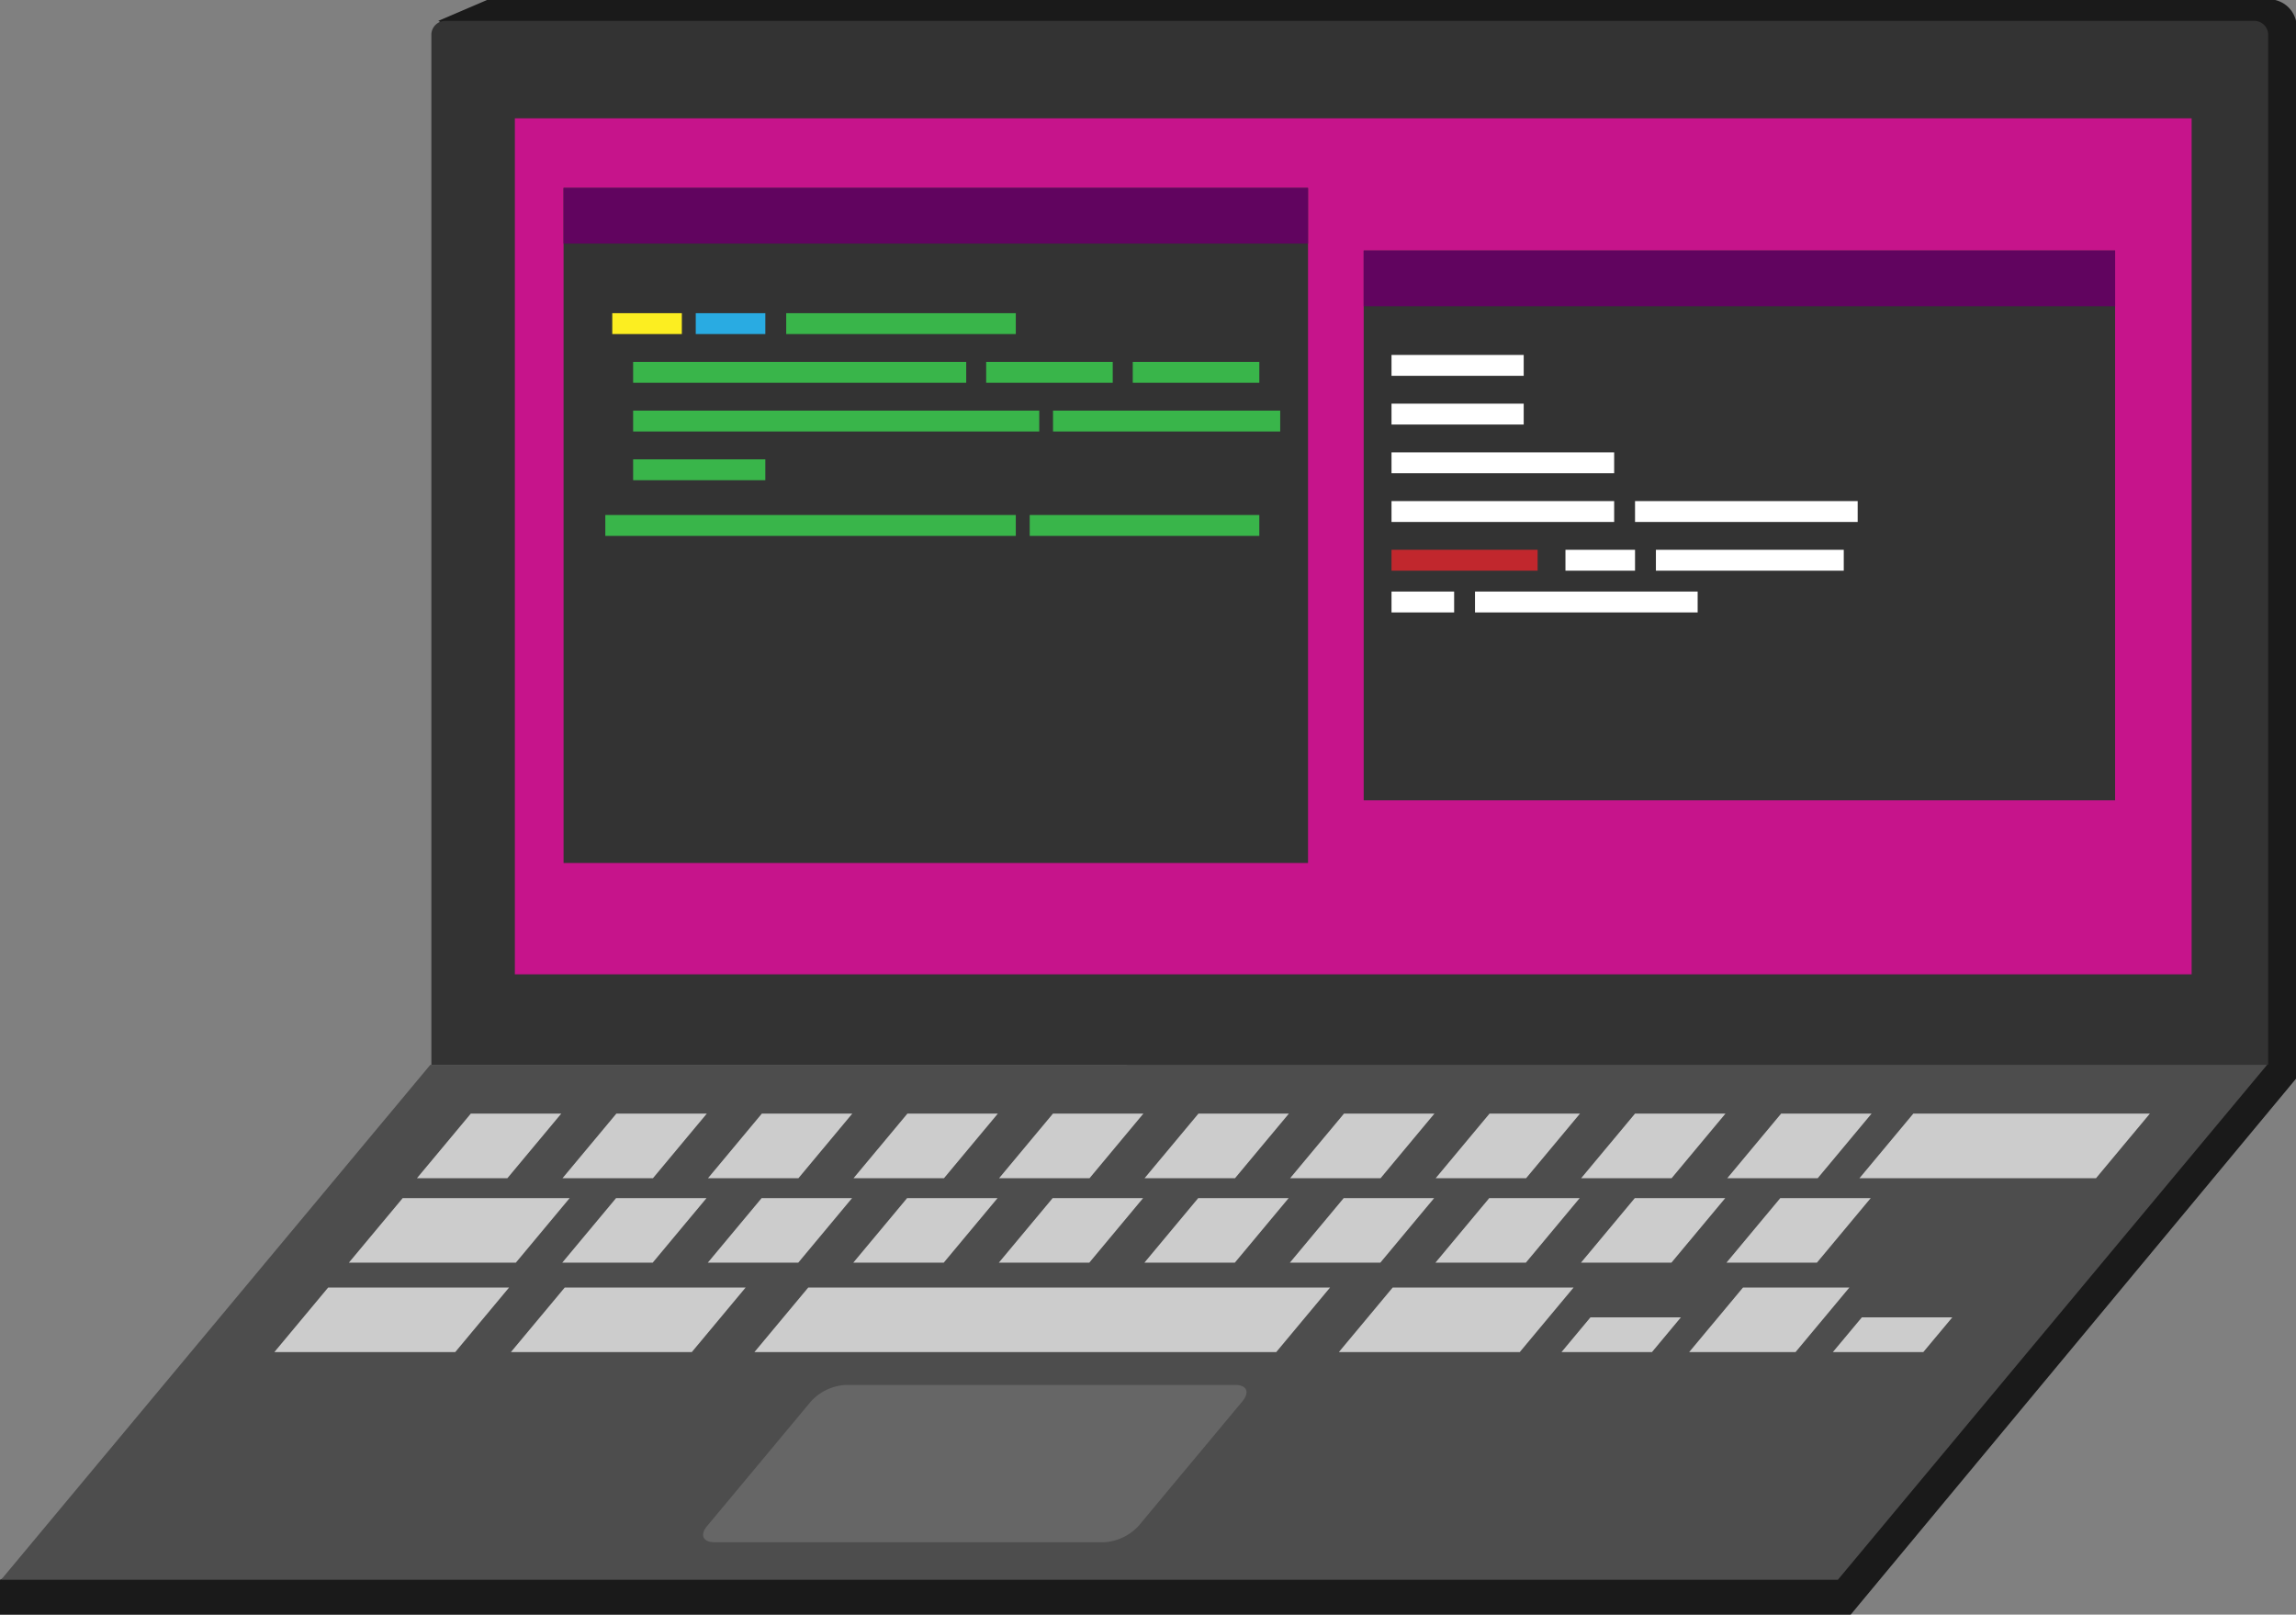 <svg xmlns="http://www.w3.org/2000/svg" viewBox="0 0 330 232"><rect x="0" y="0" width="330" height="232" fill="#808080" stroke="none"/><defs><style>.cls-1{fill:#1a1a1a;}.cls-2{fill:#333;}.cls-3{fill:#4d4d4d;}.cls-4{fill:#ccc;}.cls-5{fill:#666;}.cls-6{fill:#c6148b;}.cls-7{fill:#39b54a;}.cls-8{fill:#fcee21;}.cls-9{fill:#29abe2;}.cls-10{fill:#fff;}.cls-11{fill:#c1272d;}.cls-12{fill:#61045f;}</style></defs><title>Laptop</title><g id="Layer_2" data-name="Layer 2"><g id="Layer_1-2" data-name="Layer 1"><path class="cls-1" d="M0,227v5H266l64-77V3a4,4,0,0,0-3-3H70L63,3,254,111Z"/><path class="cls-2" d="M64,3H324a2,2,0,0,1,2,2V153a0,0,0,0,1,0,0H62a0,0,0,0,1,0,0V5A2,2,0,0,1,64,3Z"/><polygon class="cls-3" points="264.15 227 0.15 227 61.85 153 325.85 153 264.15 227"/><polygon class="cls-4" points="301.26 169.29 267.26 169.29 275 160.01 309 160.01 301.26 169.29"/><polygon class="cls-4" points="72.93 169.29 59.93 169.29 67.67 160.01 80.67 160.01 72.93 169.29"/><polygon class="cls-4" points="93.85 169.29 80.85 169.29 88.59 160.01 101.59 160.01 93.85 169.29"/><polygon class="cls-4" points="114.76 169.29 101.76 169.29 109.5 160.01 122.5 160.01 114.76 169.29"/><polygon class="cls-4" points="135.68 169.29 122.68 169.29 130.42 160.01 143.42 160.01 135.68 169.29"/><polygon class="cls-4" points="177.51 169.29 164.51 169.29 172.25 160.01 185.25 160.01 177.51 169.29"/><polygon class="cls-4" points="198.43 169.29 185.43 169.29 193.17 160.01 206.17 160.01 198.43 169.29"/><polygon class="cls-4" points="219.35 169.29 206.35 169.29 214.09 160.01 227.09 160.01 219.35 169.29"/><polygon class="cls-4" points="240.26 169.29 227.26 169.29 235 160.01 248 160.01 240.26 169.29"/><polygon class="cls-4" points="156.6 169.29 143.6 169.29 151.34 160.01 164.34 160.01 156.6 169.29"/><polygon class="cls-4" points="261.26 169.29 248.26 169.29 256 160.01 269 160.01 261.26 169.29"/><polygon class="cls-4" points="74.14 181.43 50.14 181.43 57.88 172.15 81.88 172.15 74.14 181.43"/><polygon class="cls-4" points="93.81 181.43 80.81 181.43 88.55 172.15 101.55 172.15 93.81 181.43"/><polygon class="cls-4" points="114.73 181.43 101.73 181.43 109.47 172.15 122.47 172.15 114.73 181.43"/><polygon class="cls-4" points="135.64 181.43 122.64 181.43 130.38 172.15 143.38 172.15 135.64 181.43"/><polygon class="cls-4" points="156.56 181.43 143.56 181.43 151.3 172.15 164.3 172.15 156.56 181.43"/><polygon class="cls-4" points="198.39 181.43 185.39 181.43 193.13 172.15 206.13 172.15 198.39 181.43"/><polygon class="cls-4" points="219.31 181.43 206.31 181.43 214.05 172.15 227.05 172.15 219.31 181.43"/><polygon class="cls-4" points="240.23 181.43 227.23 181.43 234.97 172.15 247.97 172.15 240.23 181.43"/><polygon class="cls-4" points="261.14 181.43 248.14 181.43 255.88 172.15 268.88 172.15 261.14 181.43"/><polygon class="cls-4" points="177.48 181.43 164.48 181.43 172.22 172.15 185.22 172.15 177.48 181.43"/><polygon class="cls-4" points="183.43 194.28 108.43 194.28 116.17 185 191.17 185 183.43 194.28"/><polygon class="cls-4" points="65.43 194.28 39.43 194.28 47.17 185 73.17 185 65.43 194.28"/><polygon class="cls-4" points="258.07 194.28 242.78 194.28 250.52 185 265.81 185 258.07 194.28"/><polygon class="cls-4" points="276.43 194.28 263.43 194.28 267.6 189.29 280.6 189.29 276.43 194.28"/><polygon class="cls-4" points="237.43 194.28 224.43 194.28 228.59 189.29 241.59 189.29 237.43 194.28"/><polygon class="cls-4" points="99.43 194.28 73.43 194.28 81.17 185 107.17 185 99.43 194.28"/><polygon class="cls-4" points="218.43 194.28 192.43 194.28 200.17 185 226.17 185 218.43 194.28"/><path class="cls-5" d="M177.53,199h-56a7.32,7.32,0,0,0-4.95,2.34l-14.94,17.92c-1.08,1.29-.61,2.34,1.05,2.34h56a7.32,7.32,0,0,0,4.95-2.34l14.94-17.92C179.66,200,179.19,199,177.53,199Z"/><rect class="cls-6" x="74" y="17" width="241" height="123"/><rect class="cls-2" x="81" y="27" width="107" height="97"/><rect class="cls-7" x="87" y="74" width="59" height="3"/><rect class="cls-7" x="91" y="66" width="19" height="3"/><rect class="cls-8" x="88" y="45" width="10" height="3"/><rect class="cls-9" x="100" y="45" width="10" height="3"/><rect class="cls-7" x="113" y="45" width="33" height="3"/><rect class="cls-7" x="148" y="74" width="33" height="3"/><rect class="cls-7" x="91" y="52" width="47.87" height="3"/><rect class="cls-7" x="141.74" y="52" width="18.19" height="3"/><rect class="cls-7" x="162.81" y="52" width="18.19" height="3"/><rect class="cls-7" x="91" y="59" width="58.37" height="3"/><rect class="cls-7" x="151.35" y="59" width="32.65" height="3"/><rect class="cls-2" x="196" y="36" width="108" height="79"/><rect class="cls-10" x="200" y="51" width="19" height="3"/><rect class="cls-10" x="200" y="58" width="19" height="3"/><rect class="cls-10" x="200" y="65" width="32" height="3"/><rect class="cls-10" x="200" y="72" width="32" height="3"/><rect class="cls-10" x="235" y="72" width="32" height="3"/><rect class="cls-11" x="200" y="79" width="21" height="3"/><rect class="cls-10" x="225" y="79" width="10" height="3"/><rect class="cls-10" x="238" y="79" width="27" height="3"/><rect class="cls-10" x="200" y="85" width="9" height="3"/><rect class="cls-10" x="212" y="85" width="32" height="3"/><rect class="cls-12" x="81" y="27" width="107" height="8"/><rect class="cls-12" x="196" y="36" width="108" height="8"/></g></g></svg>